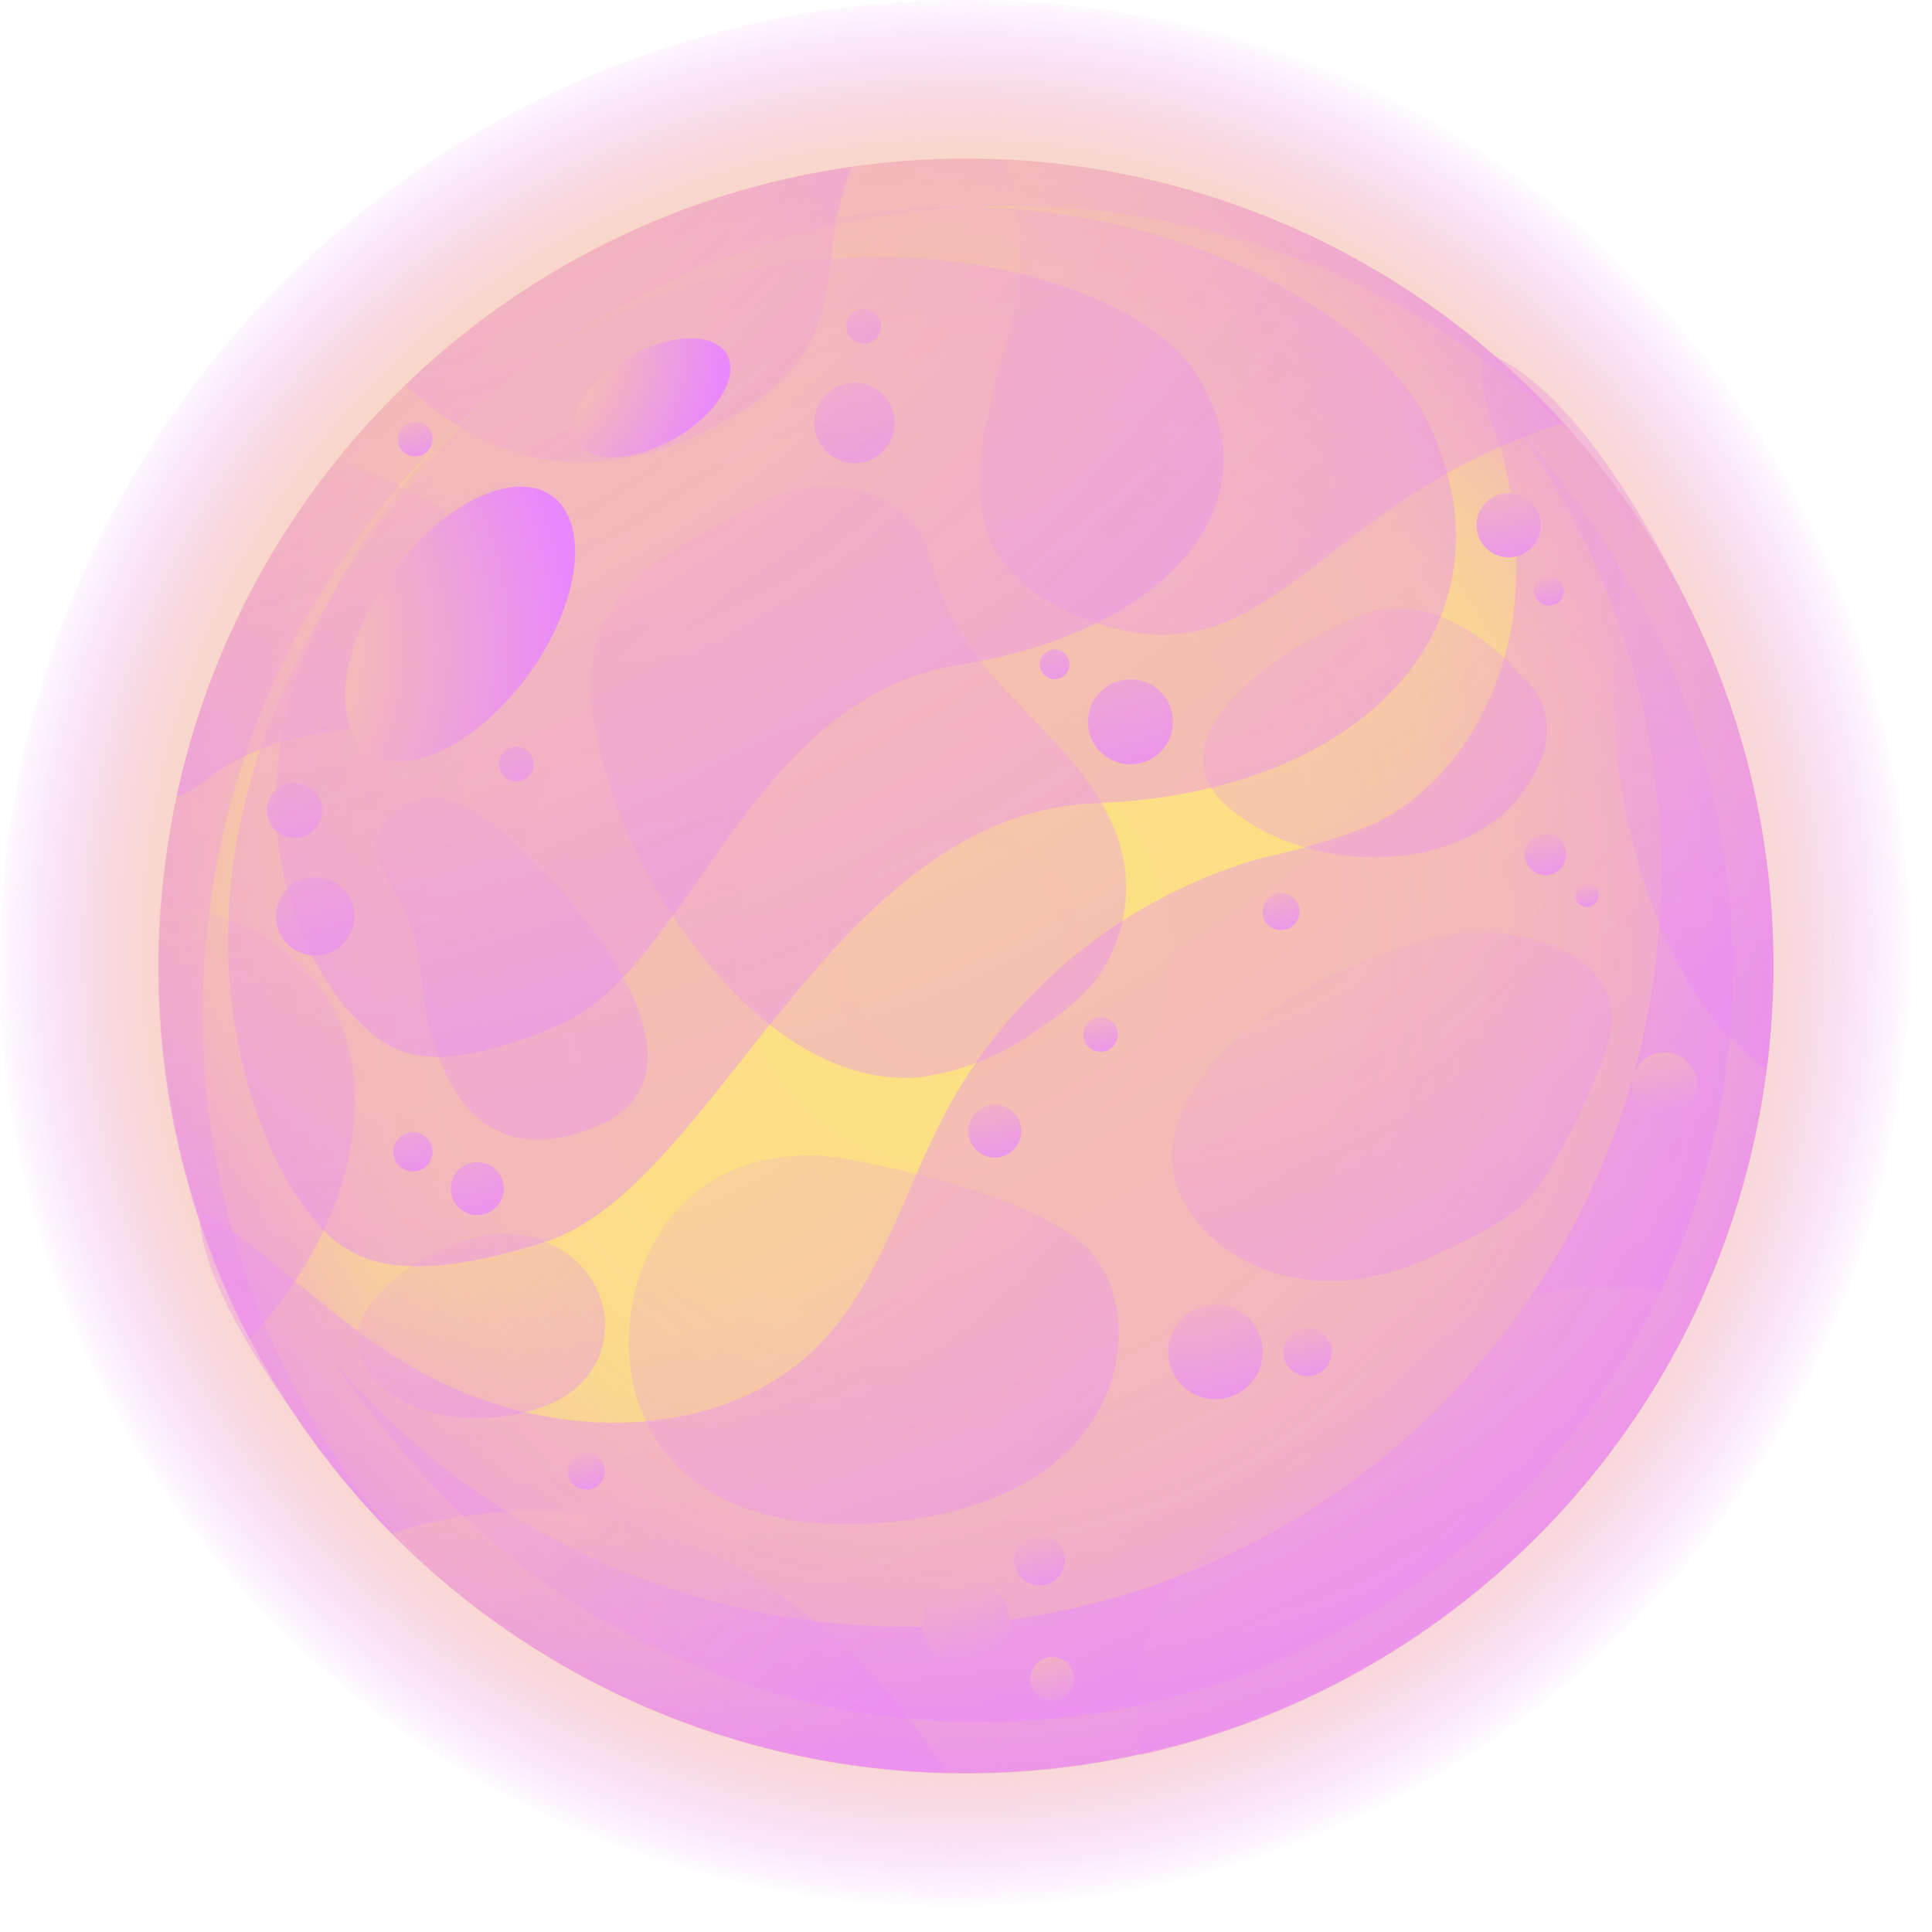 <svg xmlns="http://www.w3.org/2000/svg" xmlns:xlink="http://www.w3.org/1999/xlink" viewBox="0 0 118.2 118.2"><defs><style>.cls-1{isolation:isolate;}.cls-2{fill:url(#radial-gradient);}.cls-3{fill:url(#radial-gradient-2);}.cls-4,.cls-47,.cls-48,.cls-49,.cls-50{mix-blend-mode:screen;}.cls-4,.cls-47,.cls-48{opacity:0.45;}.cls-4{fill:url(#radial-gradient-3);}.cls-10,.cls-11,.cls-12,.cls-13,.cls-14,.cls-15,.cls-16,.cls-17,.cls-18,.cls-19,.cls-20,.cls-21,.cls-22,.cls-5,.cls-6,.cls-7,.cls-8,.cls-9{mix-blend-mode:multiply;}.cls-5,.cls-6{opacity:0.5;}.cls-5{fill:url(#radial-gradient-4);}.cls-6{fill:url(#radial-gradient-5);}.cls-7{opacity:0.35;}.cls-8{fill:url(#radial-gradient-6);}.cls-9{fill:url(#radial-gradient-7);}.cls-10{fill:url(#radial-gradient-8);}.cls-11{fill:url(#radial-gradient-9);}.cls-12{fill:url(#radial-gradient-10);}.cls-13{fill:url(#radial-gradient-11);}.cls-14{fill:url(#radial-gradient-12);}.cls-15{fill:url(#radial-gradient-13);}.cls-16{fill:url(#radial-gradient-14);}.cls-17{fill:url(#radial-gradient-15);}.cls-18{fill:url(#radial-gradient-16);}.cls-19{fill:url(#radial-gradient-17);}.cls-20{fill:url(#radial-gradient-18);}.cls-21{fill:url(#radial-gradient-19);}.cls-22{fill:url(#radial-gradient-20);}.cls-23{fill:url(#radial-gradient-21);}.cls-24{fill:url(#radial-gradient-22);}.cls-25{fill:url(#radial-gradient-23);}.cls-26{fill:url(#radial-gradient-24);}.cls-27{fill:url(#radial-gradient-25);}.cls-28{fill:url(#radial-gradient-26);}.cls-29{fill:url(#radial-gradient-27);}.cls-30{fill:url(#radial-gradient-28);}.cls-31{fill:url(#radial-gradient-29);}.cls-32{fill:url(#radial-gradient-30);}.cls-33{fill:url(#radial-gradient-31);}.cls-34{fill:url(#radial-gradient-32);}.cls-35{fill:url(#radial-gradient-33);}.cls-36{fill:url(#radial-gradient-34);}.cls-37{fill:url(#radial-gradient-35);}.cls-38{fill:url(#radial-gradient-36);}.cls-39{fill:url(#radial-gradient-37);}.cls-40{fill:url(#radial-gradient-38);}.cls-41{fill:url(#radial-gradient-39);}.cls-42{fill:url(#radial-gradient-40);}.cls-43{fill:url(#radial-gradient-41);}.cls-44{fill:url(#radial-gradient-42);}.cls-45{fill:url(#radial-gradient-43);}.cls-46{fill:url(#radial-gradient-44);}.cls-47{fill:url(#radial-gradient-45);}.cls-48{fill:url(#radial-gradient-46);}.cls-49{fill:url(#radial-gradient-47);}.cls-50{fill:url(#radial-gradient-48);}</style><radialGradient id="radial-gradient" cx="-3.32" cy="-78.51" r="200.4" gradientTransform="translate(59.1 -24.48) rotate(45)" gradientUnits="userSpaceOnUse"><stop offset="0.06" stop-color="#fce085"/><stop offset="0.96" stop-color="#e988fd"/></radialGradient><radialGradient id="radial-gradient-2" cx="58.33" cy="58.09" r="60.95" gradientTransform="translate(106.91 -9.45) rotate(79.9)" gradientUnits="userSpaceOnUse"><stop offset="0.06" stop-color="#fce085"/><stop offset="0.4" stop-color="#fcdf86" stop-opacity="0.99"/><stop offset="0.52" stop-color="#fbdd89" stop-opacity="0.97"/><stop offset="0.61" stop-color="#fad98f" stop-opacity="0.92"/><stop offset="0.68" stop-color="#f9d397" stop-opacity="0.85"/><stop offset="0.74" stop-color="#f8cba1" stop-opacity="0.76"/><stop offset="0.79" stop-color="#f5c2ae" stop-opacity="0.66"/><stop offset="0.84" stop-color="#f3b6be" stop-opacity="0.53"/><stop offset="0.88" stop-color="#f0a9d0" stop-opacity="0.38"/><stop offset="0.92" stop-color="#ed9ae4" stop-opacity="0.21"/><stop offset="0.96" stop-color="#e98afa" stop-opacity="0.03"/><stop offset="0.96" stop-color="#e988fd" stop-opacity="0"/></radialGradient><radialGradient id="radial-gradient-3" cx="-1.75" cy="-65.75" r="172.68" gradientTransform="matrix(1, 0, 0, 1, 0, 0)" xlink:href="#radial-gradient"/><radialGradient id="radial-gradient-4" cx="-0.49" cy="-56.03" r="181.52" gradientTransform="matrix(1, 0, 0, 1, 0, 0)" xlink:href="#radial-gradient"/><radialGradient id="radial-gradient-5" cx="-41.85" cy="-17.07" r="157.01" gradientTransform="matrix(1.05, -0.08, 0.08, 1.01, 44.64, -21.22)" xlink:href="#radial-gradient"/><radialGradient id="radial-gradient-6" cx="20.79" cy="30.11" r="40.34" gradientTransform="matrix(1, 0, 0, 1, 0, 0)" xlink:href="#radial-gradient"/><radialGradient id="radial-gradient-7" cx="19.87" cy="65.41" r="25.18" gradientTransform="matrix(1, 0, 0, 1, 0, 0)" xlink:href="#radial-gradient"/><radialGradient id="radial-gradient-8" cx="34.52" cy="50.54" r="50.17" gradientTransform="matrix(1, 0, 0, 1, 0, 0)" xlink:href="#radial-gradient"/><radialGradient id="radial-gradient-9" cx="55.22" cy="-16.21" r="62.82" gradientTransform="matrix(1, 0, 0, 1, 0, 0)" xlink:href="#radial-gradient"/><radialGradient id="radial-gradient-10" cx="97.44" cy="1.51" r="59.67" gradientTransform="matrix(1, 0, 0, 1, 0, 0)" xlink:href="#radial-gradient"/><radialGradient id="radial-gradient-11" cx="70.84" cy="23.63" r="34.38" gradientTransform="matrix(1, 0, 0, 1, 0, 0)" xlink:href="#radial-gradient"/><radialGradient id="radial-gradient-12" cx="31.82" cy="-2.63" r="71.73" gradientTransform="matrix(1, 0, 0, 1, 0, 0)" xlink:href="#radial-gradient"/><radialGradient id="radial-gradient-13" cx="68.13" cy="37.99" r="46.54" gradientTransform="matrix(1, 0, 0, 1, 0, 0)" xlink:href="#radial-gradient"/><radialGradient id="radial-gradient-14" cx="19.48" cy="78.19" r="44.99" gradientTransform="matrix(1, 0, 0, 1, 0, 0)" xlink:href="#radial-gradient"/><radialGradient id="radial-gradient-15" cx="8.11" cy="31.78" r="47.78" gradientTransform="matrix(1, 0, 0, 1, 0, 0)" xlink:href="#radial-gradient"/><radialGradient id="radial-gradient-16" cx="65.03" cy="53.24" r="61.39" gradientTransform="matrix(1, 0, 0, 1, 0, 0)" xlink:href="#radial-gradient"/><radialGradient id="radial-gradient-17" cx="8.05" cy="9.84" r="41.85" gradientTransform="matrix(1, 0, 0, 1, 0, 0)" xlink:href="#radial-gradient"/><radialGradient id="radial-gradient-18" cx="50.76" cy="27.85" r="1.55" gradientTransform="matrix(1, 0, 0, 1, 0, 0)" xlink:href="#radial-gradient"/><radialGradient id="radial-gradient-19" cx="52.31" cy="28.08" r="0.14" gradientTransform="matrix(1, 0, 0, 1, 0, 0)" xlink:href="#radial-gradient"/><radialGradient id="radial-gradient-20" cx="21.23" cy="-5.94" r="42.4" gradientTransform="matrix(1, 0, 0, 1, 0, 0)" xlink:href="#radial-gradient"/><radialGradient id="radial-gradient-21" cx="58.82" cy="60.97" r="12.47" gradientTransform="matrix(1, 0, 0, 1, 0, 0)" xlink:href="#radial-gradient"/><radialGradient id="radial-gradient-22" cx="66" cy="57.92" r="8.13" gradientTransform="matrix(1, 0, 0, 1, 0, 0)" xlink:href="#radial-gradient"/><radialGradient id="radial-gradient-23" cx="49.17" cy="13.33" r="18.97" gradientTransform="matrix(1, 0, 0, 1, 0, 0)" xlink:href="#radial-gradient"/><radialGradient id="radial-gradient-24" cx="51.51" cy="14.59" r="8.13" gradientTransform="matrix(1, 0, 0, 1, 0, 0)" xlink:href="#radial-gradient"/><radialGradient id="radial-gradient-25" cx="15.89" cy="40.98" r="13.01" gradientTransform="matrix(1, 0, 0, 1, 0, 0)" xlink:href="#radial-gradient"/><radialGradient id="radial-gradient-26" cx="16.27" cy="43.87" r="18.43" gradientTransform="matrix(1, 0, 0, 1, 0, 0)" xlink:href="#radial-gradient"/><radialGradient id="radial-gradient-27" cx="23.76" cy="64.38" r="9.21" gradientTransform="matrix(1, 0, 0, 1, 0, 0)" xlink:href="#radial-gradient"/><radialGradient id="radial-gradient-28" cx="27.16" cy="64.48" r="12.47" gradientTransform="matrix(1, 0, 0, 1, 0, 0)" xlink:href="#radial-gradient"/><radialGradient id="radial-gradient-29" cx="55.73" cy="85.63" r="20.59" gradientTransform="matrix(1, 0, 0, 1, 0, 0)" xlink:href="#radial-gradient"/><radialGradient id="radial-gradient-30" cx="61.65" cy="87.56" r="11.92" gradientTransform="matrix(1, 0, 0, 1, 0, 0)" xlink:href="#radial-gradient"/><radialGradient id="radial-gradient-31" cx="62.69" cy="96.02" r="10.3" gradientTransform="matrix(1, 0, 0, 1, 0, 0)" xlink:href="#radial-gradient"/><radialGradient id="radial-gradient-32" cx="70.73" cy="68.03" r="22.22" gradientTransform="matrix(1, 0, 0, 1, 0, 0)" xlink:href="#radial-gradient"/><radialGradient id="radial-gradient-33" cx="92.96" cy="45.8" r="9.76" gradientTransform="matrix(1, 0, 0, 1, 0, 0)" xlink:href="#radial-gradient"/><radialGradient id="radial-gradient-34" cx="96.2" cy="51.2" r="5.42" gradientTransform="matrix(1, 0, 0, 1, 0, 0)" xlink:href="#radial-gradient"/><radialGradient id="radial-gradient-35" cx="99.23" cy="56" r="15.72" gradientTransform="matrix(1, 0, 0, 1, 0, 0)" xlink:href="#radial-gradient"/><radialGradient id="radial-gradient-36" cx="63.36" cy="35.99" r="7.05" gradientTransform="matrix(1, 0, 0, 1, 0, 0)" xlink:href="#radial-gradient"/><radialGradient id="radial-gradient-37" cx="65.88" cy="30.91" r="20.05" gradientTransform="matrix(1, 0, 0, 1, 0, 0)" xlink:href="#radial-gradient"/><radialGradient id="radial-gradient-38" cx="30.26" cy="41.32" r="8.13" gradientTransform="matrix(1, 0, 0, 1, 0, 0)" xlink:href="#radial-gradient"/><radialGradient id="radial-gradient-39" cx="24.07" cy="21.48" r="8.13" gradientTransform="matrix(1, 0, 0, 1, 0, 0)" xlink:href="#radial-gradient"/><radialGradient id="radial-gradient-40" cx="89.82" cy="22.1" r="15.18" gradientTransform="matrix(1, 0, 0, 1, 0, 0)" xlink:href="#radial-gradient"/><radialGradient id="radial-gradient-41" cx="93.61" cy="31.48" r="7.05" gradientTransform="matrix(1, 0, 0, 1, 0, 0)" xlink:href="#radial-gradient"/><radialGradient id="radial-gradient-42" cx="76.96" cy="50.04" r="8.67" gradientTransform="matrix(1, 0, 0, 1, 0, 0)" xlink:href="#radial-gradient"/><radialGradient id="radial-gradient-43" cx="78.13" cy="75.19" r="11.38" gradientTransform="matrix(1, 0, 0, 1, 0, 0)" xlink:href="#radial-gradient"/><radialGradient id="radial-gradient-44" cx="34.47" cy="84.22" r="8.67" gradientTransform="matrix(1, 0, 0, 1, 0, 0)" xlink:href="#radial-gradient"/><radialGradient id="radial-gradient-45" cx="4.05" cy="-45.18" r="137.25" gradientTransform="matrix(1, 0, 0, 1, 0, 0)" xlink:href="#radial-gradient"/><radialGradient id="radial-gradient-46" cx="-126.86" cy="-39.47" r="81.45" gradientTransform="matrix(1.34, -0.17, 0.15, 1.18, 176.31, 6.32)" xlink:href="#radial-gradient"/><radialGradient id="radial-gradient-47" cx="-465.93" cy="151.87" r="27.05" gradientTransform="translate(157.41 -427.5) rotate(-54.35)" xlink:href="#radial-gradient"/><radialGradient id="radial-gradient-48" cx="-211.07" cy="159.1" r="14.92" gradientTransform="translate(133.86 -222.35) rotate(-29.87)" xlink:href="#radial-gradient"/></defs><g class="cls-1"><g id="Layer_2" data-name="Layer 2"><g id="OBJECTS"><circle class="cls-2" cx="59.1" cy="59.1" r="49.4" transform="translate(-24.48 59.1) rotate(-45)"/><circle class="cls-3" cx="59.1" cy="59.1" r="59.1" transform="translate(-9.45 106.91) rotate(-79.9)"/><path class="cls-4" d="M12.4,62a49.39,49.39,0,0,1,84.15-35.1A49.39,49.39,0,1,0,24.35,94.2,49.18,49.18,0,0,1,12.4,62Z"/><path class="cls-5" d="M90.91,21.58c-.87,1.93.71,4.79,1.14,6.74A26.29,26.29,0,0,1,92.53,38c-.81,5.22-3.88,10.29-8.68,12.5a43.81,43.81,0,0,1-6.7,2A31.87,31.87,0,0,0,57.88,68c-2.59,4.87-4,10.53-7.91,14.41-5.33,5.28-14.07,5.69-21.06,3-6.7-2.58-11-7.71-16.71-11.53-.14,4.31,4.2,10.39,6.64,13.81A49.4,49.4,0,0,0,103.7,37.83C101.33,32.87,96.33,23.63,90.91,21.58Z"/><path class="cls-6" d="M99.81,35.9a58.06,58.06,0,0,0-7-9.82c1,1.51,1.88,3,2.55,4.12A46.12,46.12,0,0,1,31.15,92.57a46.53,46.53,0,0,1-10.92-9.5,66.88,66.88,0,0,0,4.33,5.61A46,46,0,0,0,105.84,55.4,46.45,46.45,0,0,0,99.81,35.9Z"/><g class="cls-7"><path class="cls-8" d="M32,52.09s-4.32-5.21-7.74-2.51,1.08,4.85,1.44,9.53S28,72.25,36.31,69,35.06,54.79,32,52.09Z"/><path class="cls-9" d="M30.2,75.49a12.16,12.16,0,0,0-7.56,4.32c-2.88,3.78,2.7,8.46,9.9,6.48S37.75,75.13,30.2,75.49Z"/><path class="cls-10" d="M54.31,93.13c15.48-1.44,16-13.32,12.06-16.92s-15.12-5.4-15.12-5.4-7.74-1.44-11.34,5.4S38.83,94.56,54.31,93.13Z"/><path class="cls-11" d="M62.39,15.49c.28,7.08-8.22,18.42,4.82,22.67C78,41.66,80.62,30.54,95.67,25.89A49.3,49.3,0,0,0,61.25,9.75,16.1,16.1,0,0,1,62.39,15.49Z"/><path class="cls-12" d="M99.3,48.86c1.45,7.64,4.54,13.63,8.78,16.58a49.17,49.17,0,0,0-7.9-33.78A40.18,40.18,0,0,0,99.3,48.86Z"/><path class="cls-13" d="M93,48.68c3.6-4.68.18-7.2.18-7.2S88.5,35.54,83.1,37.7s-12.95,7.74-7.73,11.88S89.4,53.35,93,48.68Z"/><path class="cls-14" d="M68.47,51.52c-1.87-6-8.84-9.31-10.91-15.27-.88-2.54-.8-4.58-3.64-5.77-4.26-1.79-7-.07-10.8,2-2.67,1.5-5.41,3.35-6.48,6.22a11.21,11.21,0,0,0-.28,5.64,31.26,31.26,0,0,0,6.23,13.68c3.34,4.39,8.24,8.38,13.73,7.88a16.26,16.26,0,0,0,7.54-3.17A14.25,14.25,0,0,0,67,60,9.44,9.44,0,0,0,68.47,51.52Z"/><path class="cls-15" d="M71.77,71.71c.9,4.68,7.73,9.18,16.19,5,2.22-1.09,4.74-2.1,6.21-4.19a35.89,35.89,0,0,0,4.08-8.29l0,0C100.43,58,92,56.3,88,57.31,77.17,60,70.87,67,71.77,71.71Z"/><path class="cls-16" d="M57.9,108.47a36.77,36.77,0,0,0-13.49-13A26.25,26.25,0,0,0,24,93.81,49.27,49.27,0,0,0,57.9,108.47Z"/><path class="cls-17" d="M19,59.69a12.77,12.77,0,0,0-9.19-4.27c-.09,1.22-.15,2.44-.15,3.68a49,49,0,0,0,5.59,22.81C21.31,75.52,24.25,65.69,19,59.69Z"/><path class="cls-18" d="M104.15,79.36C97.22,78,90.07,78.82,86,83.77c-5.94,7.2-9,7-13.85,13-2.72,3.32-2.79,7.53-2.33,10.6A49.46,49.46,0,0,0,104.15,79.36Z"/><path class="cls-19" d="M12.52,47.79c7.08-5.66,17-.85,19-8.78,1.46-5.83-6.56-9.36-10.92-10.83A49.3,49.3,0,0,0,10.8,48.72,4.66,4.66,0,0,0,12.52,47.79Z"/><path class="cls-20" d="M52.33,28.14a2.55,2.55,0,0,0-1.39.33Z"/><path class="cls-21" d="M52.45,28.11l-.12,0h0Z"/><path class="cls-22" d="M43.41,26.26c9.54-4.88,6.07-9.6,8.71-16.06a49.28,49.28,0,0,0-27.3,13.34C27.8,26.46,34.3,30.91,43.41,26.26Z"/></g><path class="cls-23" d="M62.48,69.2a1.62,1.62,0,1,1-1.62-1.62A1.62,1.62,0,0,1,62.48,69.2Z"/><circle class="cls-24" cx="67.33" cy="63.29" r="1.06"/><circle class="cls-25" cx="52.28" cy="25.87" r="2.46"/><circle class="cls-26" cx="52.84" cy="19.96" r="1.06"/><circle class="cls-27" cx="18.02" cy="49.58" r="1.69"/><path class="cls-28" d="M21.68,56.05a2.4,2.4,0,1,1-2.39-2.39A2.39,2.39,0,0,1,21.68,56.05Z"/><path class="cls-29" d="M26.46,70.47a1.2,1.2,0,1,1-1.2-1.2A1.19,1.19,0,0,1,26.46,70.47Z"/><path class="cls-30" d="M30.82,72.72A1.62,1.62,0,1,1,29.2,71.1,1.62,1.62,0,0,1,30.82,72.72Z"/><path class="cls-31" d="M61.77,99.24a2.67,2.67,0,1,1-2.67-2.67A2.66,2.66,0,0,1,61.77,99.24Z"/><circle class="cls-32" cx="63.6" cy="95.44" r="1.55"/><path class="cls-33" d="M65.71,102.83a1.34,1.34,0,0,1-2.67,0,1.34,1.34,0,1,1,2.67,0Z"/><path class="cls-34" d="M77.25,82.71a2.89,2.89,0,1,1-2.88-2.89A2.88,2.88,0,0,1,77.25,82.71Z"/><path class="cls-35" d="M95.82,52.25A1.27,1.27,0,1,1,94.56,51,1.27,1.27,0,0,1,95.82,52.25Z"/><path class="cls-36" d="M97.79,54.78a.7.7,0,0,1-.7.71.71.71,0,0,1-.71-.71.7.7,0,0,1,.71-.7A.7.7,0,0,1,97.79,54.78Z"/><path class="cls-37" d="M103.84,66.39a2,2,0,1,1-2-2A2,2,0,0,1,103.84,66.39Z"/><circle class="cls-38" cx="64.52" cy="40.64" r="0.91"/><circle class="cls-39" cx="69.16" cy="44.16" r="2.6"/><path class="cls-40" d="M32.65,46.69a1.06,1.06,0,1,1-1-1A1.06,1.06,0,0,1,32.65,46.69Z"/><path class="cls-41" d="M26.46,26.85a1.06,1.06,0,1,1-1.05-1.05A1.05,1.05,0,0,1,26.46,26.85Z"/><circle class="cls-42" cx="92.3" cy="32.13" r="1.97"/><circle class="cls-43" cx="94.77" cy="36.14" r="0.91"/><path class="cls-44" d="M79.5,55.77a1.13,1.13,0,1,1-1.12-1.13A1.12,1.12,0,0,1,79.5,55.77Z"/><path class="cls-45" d="M81.47,82.71A1.48,1.48,0,1,1,80,81.23,1.48,1.48,0,0,1,81.47,82.71Z"/><path class="cls-46" d="M37,90a1.13,1.13,0,1,1-1.12-1.12A1.12,1.12,0,0,1,37,90Z"/><path class="cls-47" d="M18.21,73.26C16.1,70.25,5.85,51,27.56,26.83s54.58-12.67,60-.61-4.22,22.32-20.5,22.92S43.84,72.66,33.29,76,20.41,76.4,18.21,73.26Z"/><path class="cls-48" d="M21.82,62.37C19.88,60.47,10,48,25.23,29S67.61,14.73,73,22.63s-1.42,16-14.34,18.05S42.18,59.41,34.07,62.78,23.84,64.35,21.82,62.37Z"/><path class="cls-49" d="M33.77,30.34c2.34,1.68,1.72,6.55-1.39,10.87s-7.51,6.48-9.85,4.8-1.71-6.54,1.39-10.87S31.43,28.67,33.77,30.34Z"/><path class="cls-50" d="M44.47,21.68c.79,1.38-.63,3.68-3.18,5.14s-5.25,1.54-6,.16.63-3.68,3.18-5.14S43.68,20.31,44.47,21.68Z"/></g></g></g></svg>
